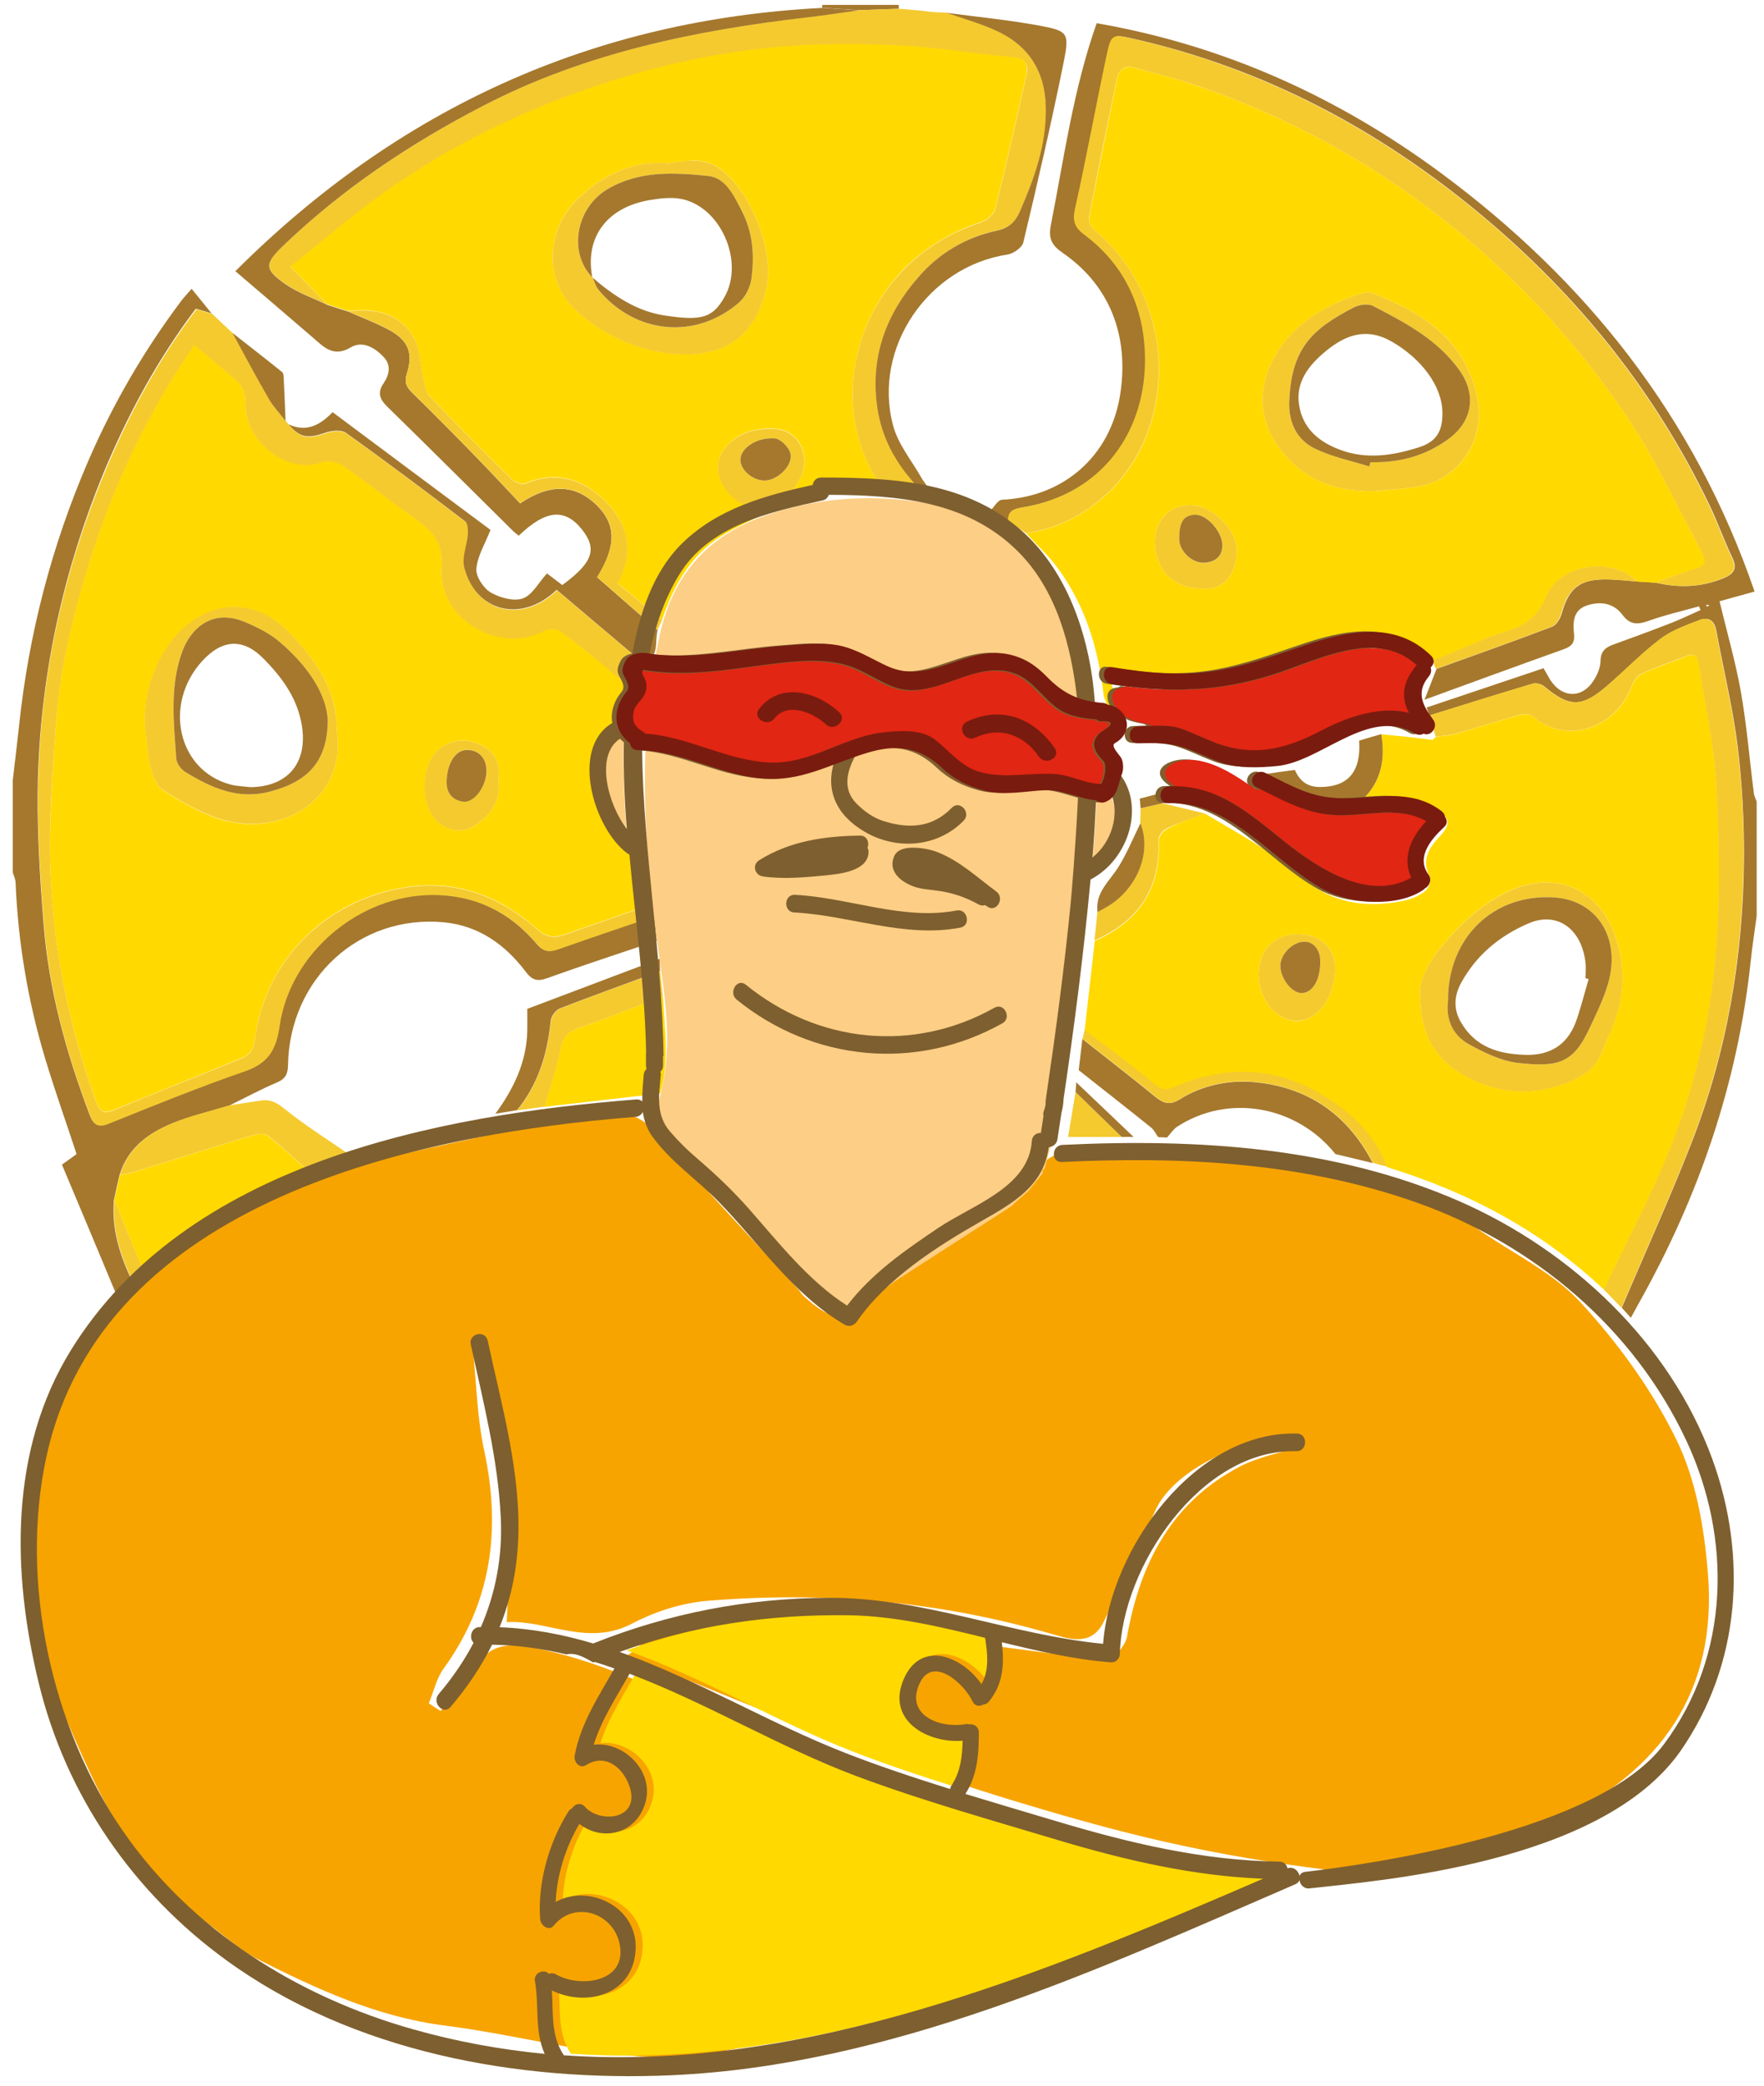 <svg width="126" height="149" viewBox="0 0 126 149" fill="none" xmlns="http://www.w3.org/2000/svg">
<path d="M70.715 36.509C71.001 36.22 71.275 35.704 71.574 35.691C75.993 35.49 79.267 32.57 79.989 28.316C80.649 24.414 79.553 20.6 75.956 18.096C75.171 17.555 74.86 17.101 75.059 16.082C76.006 11.287 76.653 6.416 78.334 1.658C87.409 3.231 95.575 6.919 102.957 12.382C113.302 20.047 121.033 29.751 125.328 42.249C124.357 42.513 123.498 42.752 122.826 42.941C123.336 45.093 123.958 47.22 124.344 49.385C124.768 51.789 124.967 54.243 125.278 56.672C125.303 56.874 125.415 57.063 125.477 57.264C125.477 59.983 125.477 62.701 125.477 65.42C125.328 66.49 125.166 67.559 125.054 68.629C124.133 77.314 121.369 85.382 117.124 92.958C116.912 93.336 116.701 93.726 116.489 94.116C116.277 93.877 116.053 93.638 115.842 93.399C117.497 89.497 119.253 85.633 120.796 81.694C123.361 75.162 124.519 68.327 124.568 61.304C124.581 58.636 124.444 55.955 124.12 53.312C123.772 50.53 123.099 47.787 122.589 45.018C122.465 44.313 122.029 44.048 121.431 44.275C120.46 44.653 119.439 45.005 118.618 45.622C117.261 46.654 116.066 47.9 114.771 49.007C112.979 50.543 112.095 50.518 110.302 49.02C110.103 48.856 109.717 48.756 109.48 48.831C107.016 49.561 104.563 50.342 102.111 51.097C102.036 50.908 101.961 50.719 101.899 50.53C104.688 49.599 107.476 48.655 110.252 47.724C110.501 48.139 110.626 48.403 110.788 48.642C111.634 49.863 113.003 49.876 113.813 48.63C114.086 48.215 114.311 47.698 114.323 47.208C114.335 46.515 114.672 46.238 115.232 46.037C116.626 45.534 118.02 45.018 119.415 44.476C120.112 44.2 120.784 43.872 121.469 43.57C121.431 43.482 121.394 43.394 121.357 43.306C120.149 43.646 118.917 43.923 117.734 44.35C116.95 44.627 116.414 44.627 115.879 43.897C115.232 43.042 114.273 42.928 113.315 43.255C112.356 43.595 112.344 44.464 112.431 45.282C112.493 45.924 112.244 46.175 111.671 46.377C108.36 47.56 105.061 48.768 101.75 49.977C102.036 49.246 102.322 48.517 102.609 47.774C105.36 46.78 108.111 45.81 110.85 44.766C111.161 44.653 111.447 44.187 111.547 43.834C112.057 42.01 112.829 41.368 114.734 41.38C115.481 41.38 116.24 41.481 116.987 41.531C117.423 41.556 117.858 41.582 118.294 41.619C119.925 41.997 121.518 41.947 123.087 41.305C123.809 41.015 124.133 40.638 123.734 39.819C123.149 38.599 122.701 37.315 122.116 36.094C118.219 27.938 112.692 21.091 105.796 15.339C98.488 9.248 90.322 4.905 81.047 2.791C79.466 2.426 79.404 2.413 79.068 3.999C78.296 7.649 77.624 11.312 76.815 14.949C76.628 15.818 76.815 16.258 77.487 16.762C80.338 18.901 81.732 21.897 81.819 25.371C81.956 30.619 78.919 35.314 72.968 36.258C72.346 36.358 72.034 36.56 72.034 37.189C71.574 36.962 71.151 36.736 70.715 36.509ZM121.855 43.243C121.879 43.268 121.904 43.319 121.917 43.319C121.979 43.306 122.029 43.281 122.079 43.255C122.054 43.23 122.029 43.18 122.016 43.193C121.967 43.193 121.917 43.218 121.855 43.243Z" fill="#A5782E"/>
<path d="M8.807 93.65C7.35 90.151 5.894 86.665 4.425 83.178C4.947 82.801 5.221 82.612 5.47 82.423C4.711 80.12 3.914 77.879 3.23 75.614C1.997 71.511 1.288 67.307 1.113 63.028C1.101 62.789 0.989 62.562 0.914 62.323C0.914 60.12 0.914 57.918 0.914 55.703C1.063 54.444 1.213 53.198 1.35 51.939C2.034 45.344 3.678 39.001 6.304 32.922C8.072 28.831 10.288 25.03 12.952 21.481C13.101 21.279 13.276 21.103 13.687 20.625C14.184 21.242 14.658 21.821 15.118 22.387C14.745 22.274 14.384 22.16 13.985 22.047C11.234 25.697 9.105 29.649 7.375 33.828C4.562 40.687 2.968 47.861 2.719 55.287C2.607 58.862 2.831 62.474 3.118 66.049C3.491 70.705 4.723 75.186 6.379 79.553C6.641 80.258 6.914 80.56 7.711 80.246C10.948 78.949 14.172 77.628 17.459 76.495C19.114 75.929 19.699 74.985 19.948 73.26C20.695 68.025 25.662 63.884 30.891 63.896C33.903 63.896 36.381 65.105 38.335 67.408C38.783 67.949 39.207 68.012 39.829 67.785C42.12 66.967 44.423 66.2 46.726 65.419C46.788 66.011 46.85 66.602 46.912 67.194C44.298 68.075 41.671 68.931 39.082 69.862C38.36 70.126 37.987 69.988 37.538 69.384C36.069 67.446 34.177 66.112 31.725 65.872C25.675 65.293 20.67 69.9 20.571 76.092C20.558 76.734 20.372 77.061 19.774 77.313C18.616 77.804 17.508 78.408 16.375 78.962C15.006 79.377 13.587 79.704 12.267 80.246C10.562 80.951 9.105 82.008 8.533 83.946C8.396 84.538 8.259 85.129 8.134 85.721C7.935 88.125 8.782 90.264 9.852 92.329C9.516 92.756 9.168 93.21 8.807 93.65Z" fill="#A5782E"/>
<path d="M58.727 0.551C58.727 0.488 58.727 0.425 58.739 0.35C60.556 0.35 62.374 0.35 64.192 0.35C64.192 0.438 64.192 0.526 64.204 0.627C63.258 0.664 62.299 0.689 61.353 0.727C60.469 0.677 59.598 0.614 58.727 0.551Z" fill="#A5782E"/>
<path d="M45.667 50.002C45.256 51.185 44.584 52.243 44.086 53.35C42.953 55.855 43.8 58.272 45.443 60.285C46.19 61.204 46.613 62.06 46.576 63.218C46.563 63.646 46.663 64.086 46.7 64.527C44.609 65.257 42.517 65.962 40.438 66.704C39.667 66.981 39.081 66.994 38.372 66.365C35.67 63.973 32.583 62.79 28.886 63.382C23.247 64.288 18.914 68.58 18.205 74.243C18.105 74.999 17.806 75.351 17.184 75.603C14.159 76.824 11.134 78.044 8.109 79.278C7.449 79.542 7.113 79.379 6.876 78.724C4.959 73.4 3.802 67.887 3.602 62.249C3.478 58.712 3.764 55.15 4.001 51.614C4.275 47.661 5.221 43.835 6.403 40.059C8.109 34.572 10.549 29.437 13.885 24.604C14.869 25.434 15.79 26.24 16.736 27.008C17.308 27.486 17.545 28.04 17.533 28.82C17.483 31.425 20.483 33.955 23.047 32.973C23.471 32.81 24.18 33.011 24.591 33.301C26.346 34.521 28.015 35.881 29.77 37.102C31.015 37.97 31.65 38.851 31.538 40.588C31.313 44.213 35.733 46.743 38.882 45.018C39.194 44.855 39.803 44.88 40.077 45.081C41.496 46.151 42.878 47.271 44.223 48.429C44.758 48.895 45.181 49.474 45.667 50.002ZM24.106 52.683C24.043 51.991 24.056 51.286 23.919 50.619C23.483 48.454 22.164 46.743 20.72 45.245C18.553 43.005 15.889 42.791 13.574 44.49C11.283 46.164 10.014 49.713 10.437 52.469C10.561 53.262 10.574 54.08 10.773 54.848C10.922 55.414 11.171 56.132 11.607 56.409C12.889 57.214 14.209 58.032 15.64 58.486C20.122 59.883 24.479 57.126 24.106 52.683ZM35.596 55.679C35.745 54.622 35.434 53.74 34.413 53.237C33.405 52.746 32.384 52.746 31.45 53.451C29.994 54.546 29.969 57.718 31.413 58.813C32.222 59.417 33.156 59.48 33.965 58.939C35.048 58.196 35.795 57.176 35.596 55.679Z" fill="#FFD900"/>
<path d="M118.27 41.619C117.834 41.594 117.398 41.569 116.963 41.544C115.108 39.744 111.41 40.235 110.402 42.702C109.805 44.174 108.809 44.715 107.526 45.131C107.116 45.257 106.692 45.395 106.294 45.559C104.962 46.1 103.642 46.666 102.323 47.208C100.045 45.332 97.455 45.32 94.804 46.062C93.061 46.553 91.355 47.182 89.625 47.736C86.538 48.718 83.413 48.668 80.264 48.189C79.927 48.139 79.554 48.34 79.205 48.416C79.317 48.718 79.467 49.02 79.541 49.335C79.641 49.737 79.666 50.153 79.728 50.568C79.566 50.618 79.417 50.656 79.255 50.706C79.106 50.329 78.869 49.964 78.82 49.574C78.446 46.276 77.5 43.193 75.508 40.512C74.861 39.643 74.039 38.901 73.305 38.095C75.483 37.755 77.388 36.811 79.006 35.339C84.272 30.518 84.048 21.343 78.21 16.472C77.973 16.283 77.737 15.855 77.786 15.591C78.421 12.293 79.106 9.009 79.766 5.724C79.927 4.918 80.338 4.616 81.172 4.868C82.38 5.233 83.625 5.497 84.832 5.9C94.032 8.908 102.037 13.955 108.871 20.814C111.498 23.457 113.913 26.39 116.017 29.474C118.083 32.494 119.664 35.867 121.394 39.115C122.042 40.323 121.917 40.411 120.71 40.764C119.876 41.003 119.079 41.33 118.27 41.619ZM98.177 35.075C99.223 34.974 100.269 34.923 101.302 34.747C104.34 34.206 106.17 31.299 105.497 28.291C104.589 24.162 101.526 22.312 98.003 20.928C97.717 20.814 97.281 20.94 96.957 21.053C94.978 21.733 93.173 22.69 91.804 24.364C90.086 26.478 89.513 29.297 91.206 31.752C92.899 34.194 95.289 35.137 98.177 35.075ZM85.766 42.035C87.608 42.198 88.268 40.852 88.33 39.455C88.405 37.806 86.55 36.056 84.957 36.081C83.5 36.107 82.504 37.176 82.504 38.724C82.504 40.675 83.849 42.035 85.766 42.035Z" fill="#FFD900"/>
<path d="M63.084 34.937C60.918 34.61 58.926 35.315 56.909 35.931C56.598 36.019 56.275 36.082 55.963 36.145L55.901 36.07C56.349 35.377 56.885 34.736 57.233 33.993C57.93 32.508 57.009 30.708 55.416 30.62C54.208 30.557 52.963 30.758 52.017 31.727C51.046 32.722 51.071 33.993 51.955 35.075C52.839 36.17 53.971 36.397 55.254 36.284L55.316 36.359C54.034 37.001 52.677 37.555 51.469 38.323C49.291 39.707 48.096 41.872 47.286 44.276C46.241 43.407 45.183 42.539 44.1 41.645C45.282 39.481 44.896 37.505 43.353 35.906C41.772 34.27 39.817 33.553 37.514 34.522C37.265 34.622 36.755 34.434 36.531 34.207C34.551 32.256 32.584 30.293 30.68 28.279C30.356 27.939 30.319 27.322 30.194 26.819C29.983 25.925 29.995 24.918 29.572 24.151C28.551 22.313 26.771 21.998 24.854 22.212C24.368 22.061 23.883 21.898 23.397 21.747C22.563 20.903 21.729 20.048 20.721 19.028C22.737 17.404 24.692 15.73 26.758 14.208C31.178 10.948 36.02 8.468 41.149 6.606C46.129 4.793 51.27 3.61 56.548 3.245C59.237 3.056 61.964 3.094 64.665 3.245C67.254 3.383 69.819 3.837 72.396 4.063C73.379 4.151 73.441 4.705 73.292 5.41C72.582 8.582 71.873 11.741 71.089 14.887C70.989 15.265 70.528 15.705 70.13 15.831C67.927 16.574 65.984 17.706 64.366 19.418C60.594 23.471 59.511 29.991 63.084 34.937ZM47.747 11.665C45.133 11.413 42.967 12.622 41.348 14.12C38.971 16.309 38.821 20.035 41.112 22.124C43.079 23.924 45.419 24.994 48.021 25.246C51.781 25.611 53.984 23.962 54.743 20.526C55.328 17.832 53.536 13.377 51.208 11.904C50.772 11.627 50.2 11.489 49.677 11.464C49.042 11.451 48.394 11.602 47.747 11.665Z" fill="#FFD900"/>
<path d="M86.052 58.095C87.471 58.951 88.927 59.744 90.297 60.663C91.567 61.506 92.687 62.576 93.969 63.394C95.936 64.665 98.127 64.791 100.356 64.312C100.866 64.199 101.401 63.96 101.812 63.633C102.049 63.444 102.248 62.878 102.136 62.651C101.501 61.418 102.061 60.562 102.858 59.719C103.63 58.901 103.605 58.322 102.584 57.881C101.638 57.466 100.604 57.264 99.584 57.088C98.874 56.962 98.14 57.038 97.418 57.025C98.687 55.729 98.949 54.168 98.662 52.444C99.185 52.494 99.721 52.544 100.243 52.595C100.941 52.67 101.625 52.758 102.322 52.846C102.41 52.771 102.484 52.696 102.571 52.62H102.559C103.02 52.557 103.493 52.544 103.941 52.419C105.472 51.978 106.991 51.487 108.522 51.072C108.821 50.984 109.281 50.996 109.493 51.173C112.082 53.337 115.543 51.815 116.564 48.995C116.688 48.655 116.975 48.265 117.286 48.114C118.307 47.648 119.377 47.309 120.423 46.881C121.008 46.642 121.269 46.78 121.357 47.447C121.767 50.291 122.452 53.111 122.602 55.968C122.813 60.008 122.9 64.099 122.564 68.126C122.153 73.035 121.021 77.868 119.141 82.437C117.784 85.734 116.103 88.893 114.572 92.115C110.115 87.899 104.862 85.13 99.061 83.355C98.115 80.939 96.297 79.29 94.156 78.069C90.82 76.169 87.334 76.169 83.848 77.692C83.313 77.931 83.002 77.906 82.529 77.515C80.886 76.169 79.168 74.897 77.475 73.601C77.711 71.474 77.96 69.334 78.197 67.207C81.284 65.835 82.927 63.532 82.765 60.033C82.753 59.756 83.089 59.341 83.363 59.203C84.222 58.749 85.143 58.435 86.052 58.095ZM101.439 71.059C101.463 73.966 102.584 75.665 104.613 76.811C106.704 77.981 108.92 78.245 111.198 77.566C112.095 77.302 113.041 76.899 113.701 76.269C114.298 75.703 114.547 74.759 114.908 73.966C115.941 71.726 116.215 69.435 115.443 67.044C114.286 63.469 111.049 62.072 107.675 63.696C105.771 64.615 104.24 66.037 102.932 67.648C102.036 68.755 101.339 70.052 101.439 71.059ZM92.749 66.729C91.007 66.729 89.911 67.837 89.911 69.599C89.911 71.361 91.131 72.859 92.588 72.909C94.081 72.947 95.351 71.222 95.364 69.171C95.376 67.711 94.318 66.729 92.749 66.729Z" fill="#FFD900"/>
<path d="M45.668 50.002C45.195 49.486 44.76 48.907 44.224 48.454C42.867 47.296 41.498 46.176 40.079 45.106C39.805 44.905 39.195 44.867 38.884 45.043C35.734 46.78 31.315 44.238 31.539 40.613C31.651 38.876 31.004 37.995 29.771 37.126C28.016 35.906 26.348 34.546 24.593 33.325C24.182 33.036 23.472 32.847 23.049 32.998C20.485 33.98 17.484 31.45 17.534 28.845C17.547 28.064 17.31 27.511 16.737 27.032C15.791 26.252 14.87 25.459 13.887 24.628C10.55 29.474 8.123 34.597 6.405 40.084C5.235 43.86 4.276 47.686 4.002 51.638C3.753 55.175 3.467 58.737 3.604 62.274C3.816 67.925 4.961 73.425 6.878 78.749C7.114 79.403 7.463 79.567 8.11 79.303C11.123 78.057 14.161 76.848 17.186 75.627C17.796 75.376 18.107 75.036 18.206 74.268C18.916 68.605 23.248 64.325 28.887 63.406C32.585 62.815 35.66 63.998 38.373 66.389C39.083 67.019 39.668 67.006 40.44 66.729C42.519 65.987 44.623 65.269 46.702 64.552C46.714 64.854 46.727 65.143 46.751 65.445C44.448 66.226 42.145 67.006 39.855 67.811C39.232 68.038 38.809 67.963 38.361 67.434C36.419 65.131 33.929 63.922 30.917 63.922C25.688 63.91 20.721 68.051 19.974 73.287C19.725 75.011 19.152 75.942 17.484 76.521C14.198 77.654 10.961 78.975 7.737 80.272C6.94 80.587 6.666 80.284 6.405 79.58C4.749 75.212 3.517 70.731 3.143 66.075C2.857 62.5 2.62 58.901 2.745 55.313C2.981 47.888 4.587 40.726 7.426 33.867C9.156 29.688 11.272 25.736 14.036 22.086C14.422 22.199 14.795 22.312 15.169 22.426C15.654 22.892 16.152 23.357 16.638 23.81C17.509 25.409 18.368 27.02 19.277 28.593C19.588 29.134 20.036 29.6 20.435 30.103C20.509 30.179 20.572 30.254 20.646 30.343C21.431 31.299 22.003 31.387 23.298 30.934C23.734 30.783 24.418 30.72 24.754 30.959C27.618 33.011 30.444 35.125 33.245 37.265C33.444 37.416 33.469 37.907 33.444 38.221C33.381 39.002 33.008 39.832 33.182 40.537C33.967 43.722 37.266 44.59 39.793 42.161C41.847 43.898 43.913 45.647 45.98 47.397C45.917 47.95 45.855 48.492 45.793 49.045C45.743 49.335 45.706 49.662 45.668 50.002Z" fill="#F5CA2E"/>
<path d="M118.268 41.62C119.077 41.33 119.874 41.003 120.696 40.751C121.903 40.386 122.015 40.311 121.38 39.102C119.65 35.855 118.069 32.482 116.003 29.461C113.899 26.378 111.484 23.445 108.857 20.802C102.023 13.943 94.018 8.908 84.818 5.887C83.611 5.497 82.378 5.233 81.158 4.855C80.337 4.604 79.926 4.906 79.752 5.711C79.079 8.996 78.395 12.281 77.772 15.579C77.722 15.843 77.959 16.271 78.196 16.46C84.034 21.318 84.258 30.494 78.992 35.327C77.374 36.812 75.469 37.743 73.291 38.083C72.855 37.781 72.432 37.491 71.996 37.189C71.996 36.56 72.307 36.359 72.93 36.258C78.88 35.314 81.918 30.619 81.781 25.371C81.694 21.897 80.299 18.889 77.449 16.762C76.776 16.259 76.59 15.818 76.776 14.95C77.586 11.312 78.258 7.65 79.03 4C79.366 2.414 79.428 2.426 81.009 2.791C90.283 4.918 98.45 9.261 105.757 15.34C112.654 21.092 118.181 27.939 122.078 36.094C122.663 37.315 123.111 38.599 123.696 39.82C124.094 40.651 123.771 41.016 123.049 41.305C121.493 41.947 119.899 41.985 118.268 41.62Z" fill="#F5CA2E"/>
<path d="M63.083 34.937C59.51 29.991 60.593 23.471 64.377 19.443C65.996 17.719 67.925 16.599 70.141 15.856C70.527 15.73 71 15.29 71.1 14.912C71.884 11.766 72.593 8.594 73.303 5.435C73.465 4.73 73.403 4.176 72.407 4.088C69.83 3.862 67.253 3.409 64.676 3.27C61.975 3.119 59.261 3.081 56.559 3.27C51.281 3.635 46.14 4.818 41.16 6.631C36.019 8.493 31.176 10.973 26.769 14.233C24.703 15.755 22.748 17.43 20.732 19.053C21.74 20.073 22.574 20.928 23.408 21.772C22.4 21.281 21.317 20.916 20.408 20.287C18.864 19.229 18.902 18.827 20.221 17.555C24.466 13.477 29.297 10.268 34.488 7.562C41.795 3.761 49.688 2.15 57.754 1.218C58.95 1.08 60.145 0.891 61.352 0.728C62.298 0.69 63.257 0.665 64.203 0.627C64.614 0.665 65.025 0.69 65.435 0.728C65.846 0.778 66.257 0.816 66.668 0.866C66.992 0.879 67.303 0.891 67.626 0.904C68.772 1.307 69.942 1.634 71.05 2.125C73.427 3.182 74.66 5.02 74.71 7.713C74.747 10.356 73.888 12.735 72.855 15.101C72.519 15.881 72.046 16.284 71.212 16.46C68.983 16.939 67.091 18.071 65.585 19.808C63.344 22.401 62.199 25.384 62.647 28.895C62.971 31.425 64.191 33.426 65.958 35.163C64.987 35.1 64.041 35.012 63.083 34.937Z" fill="#F5CA2E"/>
<path d="M61.34 0.741C60.145 0.904 58.95 1.093 57.742 1.232C49.675 2.163 41.783 3.774 34.475 7.575C29.284 10.268 24.454 13.491 20.209 17.568C18.89 18.84 18.865 19.242 20.396 20.3C21.305 20.929 22.388 21.294 23.396 21.785C23.881 21.936 24.367 22.099 24.865 22.25C25.861 22.691 26.882 23.069 27.828 23.585C29.172 24.327 29.521 25.221 29.06 26.693C28.873 27.285 29.01 27.625 29.421 28.027C30.903 29.475 32.371 30.96 33.816 32.445C34.961 33.616 36.069 34.811 37.152 35.957C39.256 34.522 41.061 34.597 42.555 36.02C44.011 37.404 44.061 38.952 42.654 41.23C44.086 42.476 45.53 43.748 46.974 45.006C46.75 45.849 47.136 46.957 45.953 47.36C43.887 45.61 41.808 43.861 39.766 42.124C37.239 44.553 33.94 43.685 33.156 40.5C32.981 39.796 33.355 38.965 33.417 38.184C33.442 37.857 33.417 37.379 33.218 37.228C30.417 35.088 27.591 32.974 24.728 30.922C24.392 30.683 23.72 30.746 23.271 30.897C21.977 31.35 21.404 31.262 20.62 30.306C21.877 30.897 22.861 30.369 23.757 29.437C27.604 32.307 31.376 35.126 35.036 37.845C34.65 38.839 34.102 39.708 34.027 40.626C33.977 41.18 34.538 42.011 35.048 42.313C35.695 42.69 36.691 42.967 37.339 42.741C38.023 42.502 38.471 41.608 39.069 40.953C39.43 41.23 39.803 41.507 40.164 41.784C42.343 40.186 42.679 39.217 41.571 37.819C40.351 36.284 38.994 36.397 37.052 38.26C36.891 38.134 36.729 38.008 36.579 37.857C33.616 34.925 30.678 31.992 27.703 29.085C27.143 28.544 26.919 28.078 27.392 27.386C27.815 26.756 27.965 26.064 27.38 25.473C26.745 24.805 25.873 24.315 25.039 24.818C23.857 25.51 23.197 24.856 22.425 24.176C20.607 22.603 18.777 21.055 16.811 19.368C28.475 7.726 42.38 1.395 58.738 0.564C59.597 0.615 60.468 0.678 61.34 0.741Z" fill="#A5782E"/>
<path d="M114.56 92.104C116.091 88.882 117.771 85.723 119.128 82.425C121.008 77.856 122.141 73.023 122.552 68.115C122.888 64.087 122.801 60.009 122.589 55.956C122.44 53.099 121.755 50.28 121.344 47.435C121.245 46.768 120.996 46.63 120.411 46.869C119.365 47.284 118.294 47.637 117.273 48.102C116.962 48.241 116.676 48.631 116.551 48.983C115.531 51.803 112.07 53.338 109.481 51.161C109.269 50.985 108.808 50.972 108.51 51.06C106.978 51.488 105.46 51.979 103.928 52.407C103.48 52.533 103.007 52.545 102.547 52.608C102.397 52.105 102.235 51.602 102.086 51.098C104.538 50.33 106.991 49.562 109.456 48.833C109.692 48.757 110.078 48.858 110.277 49.021C112.07 50.519 112.954 50.544 114.746 49.009C116.041 47.901 117.236 46.642 118.593 45.623C119.415 45.006 120.435 44.641 121.406 44.276C121.992 44.05 122.427 44.314 122.564 45.019C123.075 47.788 123.747 50.532 124.095 53.313C124.432 55.956 124.568 58.65 124.544 61.305C124.494 68.316 123.336 75.15 120.772 81.695C119.228 85.635 117.473 89.499 115.817 93.4C115.406 92.96 114.983 92.532 114.56 92.104Z" fill="#F5CA2E"/>
<path d="M8.16 85.71C8.297 85.118 8.434 84.526 8.559 83.935C8.907 83.859 9.268 83.796 9.604 83.696C12.368 82.84 15.119 81.959 17.895 81.128C18.281 81.015 18.841 80.902 19.103 81.103C20.074 81.846 20.97 82.701 21.879 83.519C21.007 84.01 20.136 84.526 19.252 84.992C16.015 86.716 13.127 88.906 10.55 91.537C9.754 89.586 8.957 87.648 8.16 85.71Z" fill="#FFD900"/>
<path d="M65.947 35.176C64.179 33.451 62.959 31.438 62.636 28.908C62.188 25.396 63.32 22.413 65.574 19.82C67.067 18.084 68.972 16.951 71.201 16.473C72.034 16.296 72.508 15.881 72.844 15.113C73.877 12.747 74.736 10.368 74.699 7.725C74.661 5.032 73.429 3.194 71.039 2.137C69.931 1.646 68.76 1.319 67.615 0.916C69.794 1.206 71.985 1.419 74.138 1.81C76.305 2.212 76.404 2.313 75.968 4.49C75.097 8.782 74.114 13.049 73.093 17.316C73.005 17.681 72.383 18.121 71.947 18.184C66.296 19.04 62.312 24.855 63.793 30.393C64.142 31.714 65.101 32.872 65.798 34.093C66.022 34.496 66.345 34.836 66.619 35.213C66.395 35.201 66.171 35.188 65.947 35.176Z" fill="#A5782E"/>
<path d="M47.348 71.16C47.472 73.476 47.834 75.805 47.161 78.095C44.385 78.41 41.634 78.737 38.883 79.052C39.269 77.692 39.754 76.358 40.016 74.974C40.19 74.042 40.626 73.652 41.46 73.375C43.452 72.683 45.394 71.903 47.348 71.16Z" fill="#FFD900"/>
<path d="M77.051 76.433C77.138 75.69 77.225 74.948 77.312 74.205C79.043 75.577 80.798 76.924 82.503 78.321C83.076 78.786 83.537 78.963 84.234 78.535C85.989 77.44 87.956 77.075 89.973 77.326C93.645 77.78 96.334 79.743 98.052 83.066C97.168 82.852 96.272 82.638 95.388 82.424C92.599 78.938 87.695 78.094 84.059 80.486C83.786 80.674 83.586 80.989 83.362 81.241C83.151 81.228 82.939 81.228 82.727 81.216C82.566 80.989 82.441 80.712 82.23 80.536C80.512 79.151 78.781 77.805 77.051 76.433Z" fill="#A5782E"/>
<path d="M21.89 83.507C20.969 82.689 20.085 81.833 19.114 81.091C18.853 80.902 18.293 81.002 17.907 81.116C15.143 81.946 12.38 82.827 9.616 83.683C9.267 83.784 8.919 83.847 8.57 83.922C9.131 81.997 10.6 80.927 12.305 80.222C13.624 79.681 15.044 79.354 16.413 78.938C17.16 78.825 17.907 78.712 18.654 78.598C19.276 78.51 19.724 78.712 20.272 79.152C21.716 80.323 23.297 81.317 24.828 82.374C23.832 82.764 22.861 83.142 21.89 83.507Z" fill="#F5CA2F"/>
<path d="M46.974 44.993C45.53 43.734 44.086 42.463 42.655 41.217C44.061 38.939 44.024 37.391 42.555 36.006C41.049 34.584 39.256 34.509 37.152 35.944C36.069 34.798 34.949 33.59 33.816 32.432C32.359 30.947 30.903 29.462 29.422 28.014C29.011 27.611 28.874 27.272 29.061 26.68C29.521 25.207 29.172 24.314 27.828 23.571C26.882 23.055 25.861 22.678 24.865 22.237C26.782 22.023 28.562 22.325 29.583 24.175C30.007 24.943 29.994 25.95 30.206 26.844C30.33 27.347 30.368 27.964 30.691 28.304C32.596 30.317 34.563 32.281 36.542 34.232C36.766 34.458 37.277 34.647 37.526 34.546C39.816 33.577 41.783 34.295 43.364 35.931C44.908 37.529 45.294 39.505 44.111 41.67C45.194 42.564 46.24 43.432 47.298 44.301C47.173 44.527 47.074 44.766 46.974 44.993Z" fill="#F5CA2F"/>
<path d="M47.349 71.16C45.394 71.903 43.452 72.696 41.473 73.363C40.639 73.652 40.203 74.03 40.029 74.961C39.767 76.346 39.282 77.68 38.896 79.039C38.248 79.127 37.589 79.215 36.941 79.303C38.46 77.453 39.108 75.288 39.344 72.935C39.381 72.608 39.718 72.142 40.016 72.029C42.382 71.097 44.772 70.242 47.162 69.373C47.212 69.965 47.286 70.556 47.349 71.16Z" fill="#F5CA2E"/>
<path d="M47.149 69.359C44.759 70.241 42.368 71.096 40.003 72.015C39.692 72.129 39.356 72.594 39.331 72.921C39.094 75.275 38.447 77.44 36.928 79.29C36.418 79.378 35.895 79.454 35.385 79.542C36.679 77.78 37.613 75.867 37.663 73.614C37.675 73.148 37.663 72.682 37.663 72.053C40.763 70.882 43.95 69.674 47.124 68.478C47.136 68.781 47.136 69.07 47.149 69.359Z" fill="#A5782E"/>
<path d="M98.064 83.053C96.346 79.731 93.669 77.78 89.985 77.314C87.968 77.062 86.001 77.415 84.246 78.522C83.549 78.963 83.088 78.774 82.515 78.308C80.81 76.911 79.055 75.565 77.324 74.193C77.374 73.979 77.424 73.765 77.474 73.551C79.167 74.847 80.885 76.106 82.528 77.465C83.001 77.855 83.312 77.88 83.847 77.641C87.333 76.131 90.819 76.118 94.155 78.019C96.309 79.252 98.126 80.888 99.06 83.305C98.724 83.242 98.388 83.154 98.064 83.053Z" fill="#F5CA2F"/>
<path d="M86.052 58.095C85.143 58.448 84.222 58.75 83.338 59.165C83.064 59.291 82.728 59.719 82.741 59.996C82.902 63.507 81.272 65.798 78.172 67.17C78.247 66.49 78.321 65.823 78.383 65.144C78.757 64.917 79.155 64.728 79.504 64.476C81.384 63.105 82.193 60.701 81.446 58.8C81.458 58.448 81.458 58.095 81.471 57.743C81.994 57.617 82.504 57.491 83.027 57.365C84.035 57.604 85.044 57.856 86.052 58.095Z" fill="#F5CA2E"/>
<path d="M102.309 47.196C103.628 46.642 104.96 46.088 106.28 45.547C106.678 45.383 107.101 45.257 107.512 45.119C108.807 44.704 109.79 44.162 110.388 42.69C111.396 40.236 115.094 39.732 116.948 41.532C116.201 41.482 115.442 41.394 114.695 41.381C112.803 41.368 112.019 42.01 111.508 43.835C111.409 44.188 111.122 44.653 110.811 44.767C108.085 45.811 105.321 46.78 102.57 47.775C102.483 47.586 102.396 47.397 102.309 47.196Z" fill="#F5CA2F"/>
<path d="M98.663 52.432C98.949 54.156 98.688 55.729 97.418 57.013C95.762 57.466 94.206 57.089 92.7 56.384C91.953 56.031 91.219 55.666 90.422 55.276C91.119 55.175 91.804 55.075 92.488 54.987C92.825 55.754 93.347 56.195 94.244 56.208C96.273 56.22 97.231 55.138 97.082 52.897C97.605 52.734 98.128 52.583 98.663 52.432Z" fill="#A5782E"/>
<path d="M81.458 58.801C82.217 60.701 81.395 63.105 79.516 64.477C79.167 64.729 78.769 64.93 78.395 65.144C78.209 63.747 79.242 62.954 79.877 61.935C80.499 60.953 80.935 59.858 81.458 58.801Z" fill="#A5782E"/>
<path d="M80.125 81.204C78.918 81.204 77.71 81.204 76.291 81.204C76.465 80.146 76.652 79.064 76.826 77.994C77.934 79.064 79.03 80.134 80.125 81.204Z" fill="#F5CA2E"/>
<path d="M8.16 85.709C8.957 87.647 9.754 89.598 10.563 91.536C10.339 91.801 10.114 92.052 9.878 92.317C8.807 90.24 7.961 88.113 8.16 85.709Z" fill="#F5CA2F"/>
<path d="M80.125 81.203C79.03 80.133 77.922 79.063 76.826 77.993C76.839 77.766 76.864 77.527 76.876 77.301C78.245 78.597 79.602 79.894 80.972 81.203C80.698 81.19 80.411 81.203 80.125 81.203Z" fill="#A5782E"/>
<path d="M81.408 57.038C81.993 56.887 82.578 56.736 83.151 56.572C83.114 56.837 83.064 57.101 83.026 57.365C82.504 57.491 81.993 57.617 81.471 57.73C81.458 57.504 81.433 57.277 81.408 57.038Z" fill="#A5782E"/>
<path d="M55.95 36.157C55.727 36.233 55.515 36.309 55.291 36.384L55.228 36.309C55.44 36.233 55.664 36.157 55.876 36.082L55.95 36.157Z" fill="#FFD900"/>
<path d="M102.558 52.607C102.47 52.683 102.396 52.758 102.309 52.834C102.396 52.758 102.483 52.683 102.558 52.607Z" fill="#F5CA2E"/>
<path d="M66.644 0.879C66.234 0.828 65.823 0.791 65.412 0.74C65.823 0.778 66.234 0.828 66.644 0.879Z" fill="#A5782E"/>
<path d="M20.396 30.067C20.011 29.563 19.562 29.097 19.239 28.556C18.33 26.983 17.471 25.372 16.6 23.773C17.782 24.705 18.977 25.624 20.148 26.568C20.272 26.668 20.26 26.958 20.272 27.159C20.322 28.141 20.359 29.097 20.396 30.067Z" fill="#A5782E"/>
<path d="M24.106 52.683C24.479 57.126 20.11 59.883 15.628 58.46C14.209 58.007 12.877 57.189 11.595 56.384C11.159 56.107 10.91 55.389 10.761 54.823C10.561 54.055 10.549 53.237 10.425 52.444C10.001 49.7 11.271 46.139 13.562 44.465C15.877 42.778 18.541 42.979 20.707 45.22C22.151 46.73 23.471 48.429 23.907 50.594C24.056 51.286 24.044 51.991 24.106 52.683ZM23.409 51.412C23.297 49.499 21.927 47.523 20.023 45.887C19.288 45.258 18.379 44.804 17.495 44.427C15.105 43.42 13.599 44.943 13.001 46.579C12.105 49.059 12.416 51.639 12.591 54.181C12.616 54.521 12.939 54.961 13.238 55.138C15.093 56.27 17.01 57.126 19.288 56.535C21.989 55.83 23.409 54.37 23.409 51.412Z" fill="#F5CA2E"/>
<path d="M35.596 55.679C35.796 57.177 35.049 58.209 33.953 58.939C33.144 59.48 32.21 59.43 31.401 58.813C29.957 57.718 29.982 54.534 31.439 53.451C32.372 52.759 33.393 52.746 34.401 53.237C35.435 53.741 35.746 54.622 35.596 55.679ZM31.924 55.654C31.837 56.51 32.185 57.101 33.032 57.24C33.804 57.378 34.663 56.296 34.737 55.188C34.8 54.232 34.277 53.59 33.393 53.552C32.596 53.539 31.986 54.395 31.924 55.654Z" fill="#F5CA2E"/>
<path d="M98.176 35.074C95.288 35.137 92.898 34.206 91.205 31.751C89.512 29.297 90.084 26.478 91.802 24.363C93.159 22.689 94.977 21.733 96.956 21.053C97.292 20.94 97.716 20.814 98.002 20.927C101.512 22.312 104.575 24.162 105.496 28.29C106.156 31.298 104.326 34.206 101.301 34.747C100.268 34.923 99.209 34.961 98.176 35.074ZM97.803 33.312C97.828 33.211 97.865 33.111 97.89 33.01C99.906 33.06 101.761 32.582 103.417 31.386C105.172 30.115 105.496 28.177 104.226 26.415C102.645 24.237 100.355 23.029 98.064 21.846C97.716 21.67 97.093 21.745 96.72 21.947C93.707 23.495 92.226 24.879 92.089 28.706C92.039 30.178 92.636 31.437 93.956 32.053C95.163 32.632 96.52 32.909 97.803 33.312Z" fill="#F5CA2E"/>
<path d="M85.766 42.036C83.848 42.036 82.504 40.676 82.504 38.725C82.504 37.177 83.512 36.108 84.956 36.082C86.55 36.057 88.405 37.807 88.33 39.455C88.268 40.852 87.595 42.199 85.766 42.036ZM84.234 38.537C84.234 39.317 85.143 40.299 86.126 40.198C86.836 40.123 87.334 39.732 87.309 38.902C87.284 37.945 86.189 36.712 85.317 36.775C84.421 36.825 84.222 37.467 84.234 38.537Z" fill="#F5CA2E"/>
<path d="M47.747 11.665C48.394 11.59 49.042 11.439 49.677 11.477C50.2 11.502 50.772 11.64 51.208 11.917C53.536 13.377 55.328 17.845 54.743 20.539C53.996 23.975 51.793 25.611 48.021 25.259C45.419 25.007 43.079 23.937 41.112 22.137C38.821 20.048 38.971 16.335 41.348 14.132C42.967 12.622 45.133 11.414 47.747 11.665ZM42.307 19.809L42.332 19.834C42.469 20.123 42.544 20.463 42.743 20.69C45.369 23.874 49.689 24.289 52.789 21.608C53.237 21.218 53.586 20.514 53.673 19.922C53.897 18.273 53.785 16.612 53.001 15.101C52.44 14.032 51.868 12.71 50.598 12.572C48.158 12.32 45.668 12.169 43.39 13.516C41.137 14.837 40.577 18.021 42.307 19.809Z" fill="#F5CA2F"/>
<path d="M55.887 36.083C55.676 36.158 55.452 36.233 55.24 36.309C53.958 36.422 52.825 36.196 51.941 35.101C51.07 34.018 51.032 32.76 52.003 31.753C52.949 30.784 54.194 30.582 55.402 30.645C56.995 30.733 57.916 32.521 57.219 34.018C56.883 34.748 56.336 35.39 55.887 36.083ZM54.63 34.32C55.551 34.308 56.672 33.213 56.46 32.382C56.348 31.942 55.763 31.35 55.352 31.312C54.045 31.212 52.9 32.017 52.887 32.823C52.875 33.565 53.783 34.333 54.63 34.32Z" fill="#F5CA2E"/>
<path d="M101.437 71.059C101.338 70.04 102.035 68.756 102.931 67.661C104.238 66.05 105.769 64.628 107.674 63.709C111.048 62.073 114.284 63.47 115.442 67.057C116.214 69.448 115.953 71.739 114.907 73.979C114.533 74.772 114.297 75.716 113.699 76.282C113.04 76.912 112.093 77.314 111.197 77.579C108.919 78.258 106.703 77.994 104.612 76.824C102.583 75.678 101.462 73.979 101.437 71.059ZM103.429 71.475C103.267 72.695 103.703 73.904 104.923 74.583C106.018 75.187 107.226 75.791 108.433 75.917C111.284 76.232 112.367 75.943 113.513 73.488C114.011 72.431 114.533 71.374 114.857 70.266C115.803 67.031 114.098 64.326 111.073 64.099C106.74 63.784 103.404 66.918 103.429 71.475Z" fill="#F5CA2E"/>
<path d="M92.749 66.728C94.305 66.728 95.363 67.71 95.363 69.158C95.363 71.209 94.081 72.946 92.587 72.896C91.118 72.858 89.91 71.348 89.91 69.586C89.923 67.836 91.006 66.728 92.749 66.728ZM94.305 68.642C94.292 67.798 93.794 67.232 93.109 67.257C92.288 67.295 91.441 68.189 91.454 68.994C91.466 69.862 92.263 70.882 92.935 70.92C93.744 70.945 94.317 69.988 94.305 68.642Z" fill="#F5CA2E"/>
<path d="M23.41 51.412C23.41 54.37 21.99 55.83 19.289 56.534C17.011 57.139 15.094 56.27 13.239 55.137C12.928 54.949 12.616 54.521 12.591 54.181C12.417 51.638 12.106 49.058 13.002 46.579C13.587 44.943 15.106 43.42 17.496 44.426C18.393 44.804 19.301 45.257 20.023 45.886C21.928 47.523 23.31 49.511 23.41 51.412ZM17.895 56.22C20.696 56.182 22.09 54.319 21.505 51.513C21.119 49.688 20.073 48.316 18.853 47.07C17.372 45.547 15.878 45.647 14.446 47.208C11.645 50.279 12.691 54.986 16.413 56.018C16.886 56.157 17.397 56.157 17.895 56.22Z" fill="#A5782E"/>
<path d="M31.912 55.652C31.987 54.394 32.597 53.538 33.394 53.563C34.277 53.588 34.8 54.23 34.738 55.199C34.663 56.307 33.804 57.389 33.033 57.251C32.186 57.1 31.837 56.508 31.912 55.652Z" fill="#A5782E"/>
<path d="M97.803 33.313C96.508 32.911 95.164 32.634 93.956 32.055C92.637 31.438 92.039 30.179 92.089 28.707C92.226 24.893 93.707 23.496 96.72 21.948C97.093 21.759 97.716 21.671 98.064 21.847C100.355 23.03 102.658 24.239 104.226 26.416C105.496 28.178 105.185 30.116 103.417 31.388C101.762 32.583 99.907 33.062 97.89 33.011C97.865 33.112 97.84 33.213 97.803 33.313ZM103.031 29.512C103.031 27.574 101.513 25.611 99.421 24.402C97.579 23.345 96.072 23.937 94.666 25.107C93.496 26.076 92.512 27.297 92.798 28.959C93.072 30.633 94.242 31.589 95.774 32.143C97.641 32.822 99.483 32.533 101.288 31.967C102.608 31.564 103.031 30.809 103.031 29.512Z" fill="#A5782E"/>
<path d="M84.233 38.536C84.221 37.466 84.42 36.824 85.316 36.761C86.175 36.711 87.27 37.932 87.308 38.888C87.333 39.719 86.835 40.109 86.125 40.185C85.142 40.298 84.233 39.316 84.233 38.536Z" fill="#A5782E"/>
<path d="M42.306 19.807C40.576 18.032 41.136 14.848 43.389 13.514C45.667 12.167 48.157 12.318 50.597 12.57C51.867 12.708 52.44 14.017 53 15.1C53.784 16.61 53.896 18.271 53.672 19.92C53.585 20.524 53.236 21.217 52.788 21.607C49.688 24.288 45.369 23.872 42.742 20.688C42.543 20.449 42.468 20.122 42.331 19.832C43.837 21.128 45.481 22.224 47.435 22.526C50.124 22.941 50.896 22.702 51.742 21.229C53.211 18.662 51.444 14.684 48.581 14.194C47.896 14.08 47.149 14.168 46.452 14.282C43.364 14.785 41.758 16.937 42.306 19.807Z" fill="#A5782E"/>
<path d="M54.63 34.319C53.771 34.332 52.874 33.564 52.887 32.822C52.899 32.016 54.045 31.211 55.352 31.311C55.763 31.349 56.348 31.941 56.46 32.381C56.671 33.212 55.551 34.307 54.63 34.319Z" fill="#A5782E"/>
<path d="M103.429 71.473C103.405 66.917 106.741 63.783 111.073 64.098C114.098 64.325 115.804 67.031 114.857 70.265C114.534 71.373 114.011 72.43 113.513 73.487C112.368 75.942 111.285 76.231 108.434 75.916C107.226 75.778 106.019 75.186 104.923 74.582C103.691 73.903 103.268 72.694 103.429 71.473ZM113.476 69.925C113.401 69.9 113.326 69.888 113.252 69.862C113.252 69.497 113.289 69.12 113.252 68.767C112.978 66.326 111.222 65.067 109.181 65.948C107.127 66.829 105.459 68.201 104.363 70.202C103.865 71.121 103.803 72.065 104.351 73.009C105.396 74.809 107.077 75.287 108.969 75.337C110.687 75.388 111.92 74.645 112.542 73.034C112.915 72.015 113.164 70.957 113.476 69.925Z" fill="#A5782E"/>
<path d="M94.304 68.642C94.317 70.001 93.744 70.945 92.935 70.92C92.25 70.895 91.466 69.863 91.453 68.995C91.441 68.189 92.287 67.295 93.109 67.258C93.794 67.22 94.292 67.799 94.304 68.642Z" fill="#A5782E"/>
<path fill-rule="evenodd" clip-rule="evenodd" d="M2.544 117.603C2.345 116.155 2.009 114.708 1.996 113.26C1.984 111.675 2.457 110.076 2.432 108.49C2.283 101.09 5.968 95.476 10.984 90.794C15.366 86.691 20.794 84.224 26.657 82.89C31.786 81.719 36.94 80.624 42.094 79.555C44.111 79.127 45.766 79.479 47.273 81.291C50.36 85.004 53.734 88.478 56.983 92.04C57.132 92.204 57.232 92.405 57.394 92.556C59.56 94.507 60.232 94.381 62.622 92.481C65.311 90.354 68.187 88.478 70.938 86.465C71.61 85.974 72.17 85.332 72.78 84.765L72.867 84.677C73.129 84.413 73.39 84.149 73.652 83.884L73.751 83.809C75.37 81.782 77.585 81.82 79.839 81.984C84.482 82.311 89.188 82.311 93.756 83.091C97.902 83.796 101.948 85.218 105.496 87.736C107.973 89.485 110.861 90.819 112.878 92.997C115.567 95.917 118.007 99.265 119.75 102.839C121.144 105.684 121.729 109.107 121.99 112.316C122.7 120.787 118.604 126.501 111.185 130.025C107.4 131.825 103.392 132.643 99.234 132.907C97.802 132.996 96.346 133.738 94.976 133.562C91.055 133.084 87.146 132.429 83.287 131.561C79.278 130.655 75.32 129.509 71.398 128.301C67.689 127.156 64.016 125.872 60.394 124.487C55.302 122.536 50.26 120.447 44.808 118.245C45.517 117.729 45.841 117.326 46.239 117.212C52.128 115.601 58.028 115.111 64.103 116.369C68.996 117.376 73.988 117.955 78.967 118.559C79.428 118.61 80.386 117.565 80.499 116.91C81.432 111.624 83.698 107.282 88.565 104.74C89.835 104.073 91.304 103.808 93.196 103.204C89.698 102.084 83.972 104.79 82.577 107.773C81.32 110.454 80.138 113.172 78.83 115.841C77.934 117.666 76.266 117.024 74.946 116.646C66.942 114.343 58.8 113.651 50.547 114.33C48.717 114.481 46.812 115.085 45.181 115.941C41.982 117.64 39.069 115.677 36.193 115.853C36.33 112.291 36.778 108.931 36.517 105.633C36.255 102.411 35.272 99.265 34.612 96.08C34.326 96.118 34.052 96.156 33.766 96.194C34.027 98.673 34.064 101.19 34.587 103.607C35.807 109.271 35.11 114.444 31.674 119.189C31.164 119.893 30.977 120.825 30.629 121.655C30.902 121.832 31.189 122.02 31.463 122.197C32.247 121.353 33.367 120.636 33.766 119.629C34.737 117.175 36.529 117.351 38.471 117.754C45.605 119.251 51.729 123.342 58.501 125.759C62.834 127.307 67.24 128.641 71.647 129.95C75.98 131.246 80.362 132.379 84.719 133.625C85.055 133.726 85.49 134.216 85.478 134.518C85.478 134.833 85.042 135.286 84.706 135.425C81.046 136.948 77.399 138.533 73.677 139.868C69.469 141.365 65.199 142.7 60.904 143.971C55.925 145.456 50.908 147.281 45.654 146.866C40.986 146.488 36.405 145.255 31.749 144.663C26.919 144.046 22.624 142.058 18.366 139.905C17.109 139.263 16.039 138.244 14.881 137.401C11.52 134.833 8.905 131.598 7.026 127.835C5.37 124.512 4.025 121.026 2.544 117.603Z" fill="#F7A400"/>
<path d="M44.548 52.633C44.486 54.961 44.585 57.302 44.772 59.643C43.266 57.718 42.232 53.665 44.548 52.633Z" fill="#FDCD81"/>
<path fill-rule="evenodd" clip-rule="evenodd" d="M72.221 86.163C68.287 88.693 64.366 91.222 59.772 94.18C55.951 90.064 51.618 85.382 47.261 80.7C47.199 79.958 46.913 79.152 47.099 78.485C48.232 74.483 47.361 70.556 46.85 66.604C45.942 59.568 45.581 52.583 47.087 45.522C48.046 41.004 50.56 38.285 54.631 36.837C59.274 35.189 64.08 35.277 68.76 36.46C73.105 37.555 75.495 40.903 76.902 45.056C78.383 49.436 78.109 53.992 77.86 58.435C77.487 65.194 76.566 71.928 75.781 78.661C75.595 80.285 75.01 81.871 74.611 83.469C74.487 83.532 74.437 83.645 74.487 83.784C74.138 84.212 73.79 84.64 73.454 85.068C73.03 85.42 72.62 85.798 72.221 86.163Z" fill="#FDCE85"/>
<path d="M78.035 61.506C78.197 59.568 78.334 57.617 78.371 55.666C80.338 57.101 79.815 60.084 78.035 61.506Z" fill="#FDCD81"/>
<path d="M76.204 131.334C80.935 132.744 85.777 133.864 90.72 134.053C74.81 140.938 58.029 147.873 40.775 146.677C39.841 145.292 40.028 143.644 39.916 142.045C42.468 143.291 45.817 142.284 45.904 139.024C45.991 136.029 42.493 134.418 40.19 135.727C40.277 133.789 40.912 131.775 41.87 130.151C43.563 131.473 46.004 130.831 46.601 128.565C47.199 126.312 44.958 124.223 42.891 124.5C43.464 122.675 44.51 121.102 45.456 119.428C50.971 121.517 56.212 124.701 61.701 126.753C66.432 128.515 71.387 129.887 76.204 131.334Z" fill="#FFD900"/>
<path d="M70.602 120.17C69.245 118.206 66.319 116.973 65.074 119.755C63.742 122.725 66.718 124.411 69.257 124.21C69.232 125.355 69.108 126.425 68.448 127.432C68.398 127.508 68.373 127.583 68.361 127.659C65.834 126.866 63.319 126.035 60.867 125.078C55.426 122.951 50.248 119.817 44.758 117.867C50.036 115.966 55.414 115.161 61.128 115.249C64.439 115.299 67.651 116.067 70.863 116.86C71.025 117.992 71.174 119.176 70.602 120.17Z" fill="#FFD900"/>
<path d="M54.517 62.6C55.961 62.801 57.505 62.663 58.937 62.524C59.92 62.423 62.024 62.235 62.036 60.85C62.036 60.724 62.011 60.624 61.962 60.548C62.111 60.183 61.937 59.68 61.439 59.68C58.924 59.705 56.409 60.07 54.243 61.429C53.696 61.756 53.895 62.512 54.517 62.6Z" fill="#7E5F2F"/>
<path d="M65.111 63.256C65.671 63.495 66.343 63.533 66.928 63.608C67.999 63.747 68.958 64.074 69.891 64.59C70.066 64.691 70.227 64.691 70.377 64.64C70.414 64.678 70.464 64.716 70.514 64.741C71.161 65.219 71.808 64.15 71.161 63.671C69.779 62.652 68.559 61.481 66.941 60.852C66.281 60.588 64.302 60.197 63.879 61.129C63.418 62.161 64.24 62.891 65.111 63.256Z" fill="#7E5F2F"/>
<path d="M56.783 63.909C55.986 63.871 55.937 65.13 56.733 65.168C60.655 65.369 64.638 67.018 68.597 66.25C69.381 66.099 69.108 64.866 68.323 65.029C64.514 65.759 60.58 64.098 56.783 63.909Z" fill="#7E5F2F"/>
<path d="M71.598 73.085C72.295 72.695 71.722 71.575 71.025 71.978C65.224 75.225 58.414 74.507 53.273 70.329C52.651 69.825 52.003 70.895 52.626 71.398C58.091 75.829 65.46 76.521 71.598 73.085Z" fill="#7E5F2F"/>
<path d="M79.042 48.831C83.013 49.473 86.611 49.385 90.495 48.164C93.681 47.17 97.877 44.804 100.827 47.472C100.292 48.127 99.881 48.831 99.931 49.712C99.956 50.141 100.093 50.531 100.279 50.896C98.225 50.342 95.81 51.21 94.03 52.142C91.764 53.325 89.623 53.992 87.084 53.237C86.038 52.922 85.042 52.381 84.009 52.016C83.062 51.676 81.917 51.84 80.934 51.852C80.162 51.865 80.125 53.073 80.897 53.06C82.067 53.035 83.162 52.998 84.282 53.388C85.104 53.677 85.901 54.08 86.722 54.382C88.017 54.86 89.474 54.797 90.831 54.672C94.005 54.369 97.379 50.392 100.702 52.356C100.914 52.481 101.138 52.456 101.3 52.356C101.773 52.607 102.383 51.903 101.985 51.361C101.2 50.304 100.74 49.385 101.686 48.252C101.848 48.051 101.873 47.825 101.798 47.636C102.035 47.434 102.122 47.082 101.848 46.805C99.271 44.263 95.847 45.018 92.748 46.088C90.818 46.742 88.951 47.422 86.947 47.799C84.22 48.303 81.755 48.064 79.054 47.623C78.32 47.51 78.295 48.718 79.042 48.831Z" fill="#7E5F2F"/>
<path d="M97.964 56.874C96.619 56.962 95.436 57.113 94.092 56.862C92.648 56.597 91.303 55.817 89.996 55.175C89.312 54.835 88.677 55.867 89.374 56.207C91.017 57.025 92.723 57.982 94.578 58.171C96.868 58.41 99.445 57.441 101.511 58.636C100.428 59.794 99.769 61.217 100.441 62.664C97.428 64.401 93.756 61.984 91.453 60.147C88.864 58.083 86.573 55.981 83.125 56.144C82.365 56.182 82.315 57.39 83.087 57.353C87.519 57.139 90.507 61.468 94.142 63.495C96.071 64.564 99.445 64.816 101.312 63.532C101.35 63.507 101.387 63.469 101.424 63.432C101.736 63.268 101.947 62.815 101.673 62.45C100.765 61.204 101.86 59.92 102.769 59.077C103.03 58.838 103.005 58.536 102.843 58.309C102.819 58.171 102.744 58.02 102.607 57.919C101.225 56.837 99.657 56.761 97.964 56.874Z" fill="#7E5F2F"/>
<path d="M122.314 104.223C119.276 95.878 112.23 89.308 104.276 85.809C95.35 81.895 85.49 81.304 75.88 81.769C75.108 81.807 75.058 83.015 75.83 82.99C84.382 82.575 93.047 83.003 101.188 85.885C109.479 88.818 116.662 94.796 120.447 102.876C123.708 109.837 123.609 118.219 118.841 124.588C114.21 130.78 98.151 133.121 93.234 133.687C93.009 133.713 92.885 133.826 92.823 133.977C92.76 133.624 92.399 133.285 91.964 133.436C91.914 133.184 91.727 132.97 91.403 132.957C85.914 132.894 80.585 131.611 75.345 130.037C73.228 129.408 71.1 128.779 68.958 128.124C69.817 126.778 69.917 125.292 69.917 123.732C69.917 123.304 69.543 123.102 69.22 123.153C69.145 123.128 69.058 123.128 68.958 123.14C67.153 123.455 64.651 122.523 65.672 120.258C66.618 118.169 68.884 120.27 69.469 121.516C69.631 121.869 69.992 121.894 70.253 121.73C70.377 121.73 70.514 121.68 70.626 121.542C71.685 120.245 71.734 118.823 71.56 117.288C74.137 117.917 76.714 118.521 79.341 118.722C79.577 118.735 79.751 118.647 79.851 118.496C79.926 118.408 79.988 118.282 79.988 118.118C80.15 111.85 85.814 103.455 92.599 103.644C93.395 103.669 93.445 102.411 92.648 102.385C85.403 102.184 79.316 110.541 78.793 117.401C72.158 116.759 65.933 114.078 59.186 114.116C53.31 114.141 47.783 115.223 42.368 117.376C40.214 116.734 37.998 116.306 35.683 116.218C36.442 114.342 36.89 112.341 37.002 110.189C37.264 105.331 35.844 100.447 34.836 95.753C34.662 94.96 33.454 95.237 33.629 96.029C34.513 100.107 35.571 104.198 35.77 108.389C35.907 111.171 35.396 113.789 34.351 116.205C34.313 116.205 34.288 116.205 34.264 116.205C33.641 116.218 33.479 116.998 33.828 117.325C33.156 118.609 32.322 119.83 31.338 120.988C30.815 121.592 31.662 122.523 32.185 121.907C33.38 120.51 34.376 119.024 35.147 117.464C36.965 117.489 38.733 117.753 40.463 118.156C41.135 118.005 41.783 118.395 42.38 118.735C42.417 118.722 42.442 118.71 42.48 118.697C42.953 118.836 43.426 118.999 43.886 119.163C42.754 121.177 41.484 123.052 41.048 125.38C40.961 125.821 41.397 126.362 41.87 126.06C43.314 125.154 44.633 126.362 45.019 127.759C45.617 129.987 42.816 130.226 41.77 129.03C41.471 128.691 41.036 128.854 40.861 129.156C40.762 129.194 40.675 129.27 40.6 129.383C39.218 131.573 38.384 134.468 38.583 137.073C38.621 137.501 39.193 137.967 39.554 137.526C41.023 135.726 43.749 136.582 44.248 138.785C44.87 141.579 41.434 142.007 39.716 141.012C39.529 140.912 39.355 140.912 39.206 140.975C38.882 140.597 38.098 140.874 38.21 141.503C38.521 143.265 38.172 145.065 38.907 146.689C35.782 146.387 32.633 145.82 29.483 144.927C21.292 142.611 13.723 137.904 8.793 130.793C3.652 123.367 1.386 112.92 3.316 104.034C7.299 85.747 29.782 80.989 45.393 79.768C45.654 79.743 45.816 79.605 45.916 79.416C46.003 80.007 46.19 80.574 46.55 81.102C47.87 82.965 49.775 84.224 51.343 85.835C54.256 88.83 56.671 92.468 60.331 94.607C60.643 94.783 60.991 94.683 61.19 94.406C63.307 91.335 66.867 89.057 70.041 87.244C72.332 85.935 74.548 84.715 74.909 81.933C75.195 81.908 75.481 81.719 75.531 81.367C75.631 80.737 75.718 80.108 75.818 79.479C75.905 79.164 75.955 78.824 75.967 78.497C76.739 73.286 77.411 68.063 77.897 62.815C80.66 61.38 81.88 57.415 79.826 55.087C79.888 54.785 79.851 54.407 79.739 54.18C79.577 53.866 78.93 53.262 79.278 53.073C80.71 52.267 80.2 50.543 78.768 50.329C78.681 50.266 78.569 50.216 78.444 50.203C78.357 50.203 78.282 50.191 78.208 50.178C78.158 49.561 78.096 48.957 78.009 48.34C77.436 44.351 75.805 40.235 72.656 37.63C68.697 34.345 63.556 34.105 58.663 34.105C58.302 34.105 58.09 34.357 58.053 34.634C54.63 35.389 51.181 36.333 48.617 38.913C46.625 40.927 45.679 43.847 45.169 46.679C44.82 46.742 44.484 46.893 44.335 47.195C44.21 47.447 44.048 47.787 44.148 48.089C44.285 48.492 44.758 48.982 44.397 49.41C43.824 50.115 43.6 50.908 43.737 51.638C40.712 53.413 42.38 59.127 44.795 60.939C44.845 60.977 44.907 61.002 44.957 61.027C45.393 65.734 46.053 70.442 46.152 75.149C46.14 75.187 46.14 75.237 46.14 75.275V76.08C46.14 76.168 46.152 76.257 46.19 76.332C46.078 76.433 46.003 76.571 45.978 76.747C45.928 77.377 45.866 78.031 45.878 78.673C45.779 78.573 45.642 78.51 45.455 78.522C31.151 79.642 13.3 83.103 5.071 96.42C0.664 103.543 0.839 112.303 2.768 120.208C4.723 128.25 9.515 135.16 16.138 139.98C25.213 146.588 37.015 148.703 47.995 148.212C63.581 147.52 78.419 140.685 92.536 134.568C92.686 134.505 92.773 134.392 92.823 134.279C92.86 134.594 93.121 134.908 93.532 134.87C98.338 134.317 114.334 133.159 120.023 125.078C124.368 118.823 124.816 111.108 122.314 104.223ZM78.282 57.302C78.382 57.314 78.494 57.302 78.606 57.252C78.967 57.088 79.166 56.861 79.316 56.584C80.025 58.12 79.415 60.146 78.034 61.241C78.146 59.945 78.22 58.623 78.282 57.302ZM44.285 52.758C44.372 52.846 44.459 52.934 44.559 53.01C44.521 55.074 44.608 57.138 44.77 59.202C43.426 57.478 42.48 53.941 44.285 52.758ZM45.953 46.603C46.102 46.591 46.264 46.591 46.414 46.616C46.812 44.69 47.447 42.815 48.468 41.116C50.609 37.516 55.003 36.56 58.75 35.742C58.999 35.691 59.136 35.528 59.199 35.339C64.041 35.364 69.021 35.729 72.68 39.354C75.457 42.098 76.515 46.1 76.938 49.926C75.992 49.649 75.208 49.146 74.386 48.303C73.589 47.485 72.78 46.956 71.66 46.717C68.597 46.075 66.07 48.97 63.008 47.56C62.024 47.107 61.141 46.553 60.107 46.226C58.775 45.798 57.182 45.987 55.825 46.087C52.563 46.327 49.401 47.107 46.127 46.692C46.065 46.654 45.978 46.629 45.891 46.629C45.903 46.616 45.928 46.603 45.953 46.603ZM73.826 54.017C72.743 52.444 71.037 51.839 69.294 52.67C68.547 53.023 67.95 51.877 68.697 51.525C71.137 50.367 73.465 51.26 74.971 53.425C75.432 54.092 74.299 54.684 73.826 54.017ZM58.626 51.726C57.705 50.883 55.887 50.09 54.941 51.298C54.431 51.953 53.335 51.273 53.846 50.618C55.377 48.668 57.954 49.36 59.572 50.845C60.182 51.399 59.236 52.28 58.626 51.726ZM45.866 53.602C48.692 53.853 51.132 55.263 53.945 55.565C56.061 55.791 57.754 55.124 59.572 54.445C58.974 56.421 59.696 58.195 61.763 59.404C64.053 60.75 66.979 60.511 68.834 58.611C69.394 58.032 68.547 57.113 67.987 57.692C66.593 59.127 64.912 59.215 63.095 58.636C62.348 58.397 61.713 57.931 61.165 57.377C60.132 56.32 60.518 55.011 61.141 53.891C61.302 53.841 61.452 53.778 61.614 53.74C63.655 53.123 65.336 53.337 66.904 54.822C67.763 55.64 68.747 56.119 69.867 56.433C71.311 56.836 72.842 56.484 74.299 56.421C75.233 56.383 76.104 56.735 77 56.975C76.826 60.536 76.515 64.186 76.477 64.501C76.029 69.082 75.419 73.651 74.747 78.207C74.735 78.258 74.722 78.321 74.722 78.384C74.722 78.396 74.722 78.396 74.722 78.409C74.697 78.535 74.685 78.66 74.672 78.786H74.697C74.672 78.988 74.623 79.189 74.548 79.391C74.51 79.491 74.51 79.605 74.535 79.705C74.473 80.108 74.411 80.511 74.349 80.913C74.037 80.901 73.726 81.102 73.701 81.492C73.502 84.803 69.406 86.086 67.041 87.685C64.663 89.283 62.261 90.945 60.506 93.248C57.742 91.473 55.638 88.767 53.484 86.326C52.339 85.029 51.119 83.871 49.812 82.751C49.102 82.147 48.468 81.518 47.858 80.813C46.824 79.617 47.073 78.207 47.198 76.798C47.21 76.71 47.198 76.622 47.173 76.546C47.285 76.433 47.36 76.294 47.36 76.131V75.426H47.397C47.285 68.126 45.953 60.901 45.866 53.602ZM60.63 115.362C63.941 115.412 67.153 116.18 70.365 116.973C70.539 118.106 70.676 119.289 70.104 120.283C68.747 118.32 65.834 117.086 64.576 119.868C63.244 122.838 66.22 124.525 68.759 124.323C68.734 125.469 68.61 126.538 67.95 127.545C67.9 127.621 67.875 127.696 67.863 127.772C65.336 126.979 62.821 126.148 60.369 125.192C54.929 123.065 49.75 119.931 44.26 117.98C49.538 116.079 54.904 115.286 60.63 115.362ZM40.276 146.79C39.33 145.392 39.529 143.756 39.417 142.158C41.982 143.404 45.318 142.397 45.405 139.137C45.492 136.142 41.994 134.531 39.691 135.84C39.778 133.901 40.413 131.888 41.384 130.264C43.077 131.585 45.517 130.944 46.115 128.678C46.712 126.425 44.472 124.336 42.405 124.613C42.978 122.788 44.023 121.214 44.969 119.54C50.497 121.63 55.725 124.814 61.215 126.866C65.933 128.628 70.888 130.012 75.706 131.46C80.436 132.869 85.279 133.989 90.221 134.178C74.311 141.05 57.53 147.985 40.276 146.79Z" fill="#7E5F2F"/>
<path d="M81.919 51.839C81.832 51.751 81.72 51.701 81.583 51.676C80.761 51.55 79.877 51.248 79.367 50.518C78.969 49.939 78.956 49.196 79.765 49.108C79.89 49.096 79.977 49.045 80.052 48.995C83.662 49.473 86.998 49.309 90.571 48.189C93.758 47.195 97.953 44.829 100.903 47.497C100.368 48.151 99.957 48.844 100.007 49.737C100.032 50.153 100.169 50.556 100.356 50.92C98.302 50.367 95.887 51.235 94.106 52.166C91.853 53.35 89.7 54.017 87.16 53.261C86.114 52.947 85.118 52.406 84.097 52.041C83.413 51.801 82.653 51.801 81.919 51.839Z" fill="#7E5F2F"/>
<path d="M100.505 62.676C97.492 64.413 93.82 61.997 91.517 60.159C89.039 58.183 86.824 56.169 83.612 56.157C81.881 55.075 83.45 54.143 84.832 54.244C86.425 54.37 87.931 55.377 89.201 56.27C89.376 56.396 89.55 56.396 89.712 56.333C91.28 57.114 92.886 57.982 94.641 58.171C96.932 58.41 99.509 57.441 101.575 58.636C100.505 59.807 99.845 61.229 100.505 62.676Z" fill="#7E5F2F"/>
<path d="M82.267 51.867C82.18 51.779 82.067 51.728 81.93 51.703C81.109 51.577 80.225 51.275 79.715 50.545C79.316 49.966 79.304 49.224 80.113 49.135C80.237 49.123 80.325 49.072 80.399 49.022C84.01 49.5 87.346 49.337 90.919 48.217C94.106 47.222 98.301 44.856 101.251 47.524C100.716 48.179 100.305 48.871 100.355 49.765C100.38 50.18 100.517 50.583 100.703 50.948C98.649 50.394 96.234 51.263 94.454 52.194C92.201 53.377 90.047 54.044 87.508 53.289C86.462 52.974 85.466 52.433 84.445 52.068C83.76 51.829 83.001 51.829 82.267 51.867Z" fill="#E12613"/>
<path d="M100.864 62.702C97.852 64.439 94.179 62.022 91.876 60.185C89.399 58.209 87.183 56.195 83.971 56.182C82.241 55.1 83.809 54.169 85.191 54.269C86.785 54.395 88.291 55.402 89.561 56.296C89.735 56.421 89.909 56.421 90.071 56.358C91.64 57.139 93.246 58.007 95.001 58.196C97.291 58.435 99.868 57.466 101.935 58.662C100.852 59.832 100.192 61.255 100.864 62.702Z" fill="#E12613"/>
<path d="M78.469 52.382C78.208 52.621 77.984 52.936 78.033 53.301C78.096 53.767 78.382 54.056 78.693 54.396C78.942 54.673 78.818 55.604 78.531 56.045C77.349 56.02 76.353 55.39 75.183 55.327C73.353 55.227 71.647 55.68 69.842 55.176C68.56 54.824 67.688 53.679 66.68 52.886C65.734 52.143 64.302 52.244 63.194 52.332C60.269 52.571 57.866 54.623 54.904 54.509C51.816 54.396 49.078 52.659 45.965 52.445C45.928 52.395 45.866 52.344 45.803 52.307C45.181 51.954 44.982 51.526 45.156 50.796C45.268 50.368 45.729 50.054 45.916 49.651C46.065 49.311 46.09 49.022 45.99 48.669C45.928 48.43 45.542 47.977 45.878 47.889C45.891 47.889 45.891 47.889 45.903 47.902C48.878 48.38 51.779 47.889 54.729 47.499C56.596 47.26 58.688 47.02 60.505 47.599C61.613 47.952 62.584 48.694 63.68 49.097C66.73 50.23 69.618 46.895 72.618 48.254C73.751 48.77 74.523 50.079 75.581 50.746C76.34 51.224 77.286 51.35 78.183 51.413C78.27 51.501 78.394 51.552 78.569 51.552C80.013 51.526 78.594 52.269 78.469 52.382Z" fill="#E12613"/>
<path d="M54.22 50.633C53.71 51.288 54.805 51.967 55.316 51.313C56.262 50.105 58.092 50.898 59.001 51.741C59.611 52.294 60.557 51.413 59.934 50.86C58.328 49.387 55.739 48.682 54.22 50.633Z" fill="#7A1B0F"/>
<path d="M69.071 51.539C68.312 51.891 68.922 53.049 69.669 52.684C71.412 51.854 73.117 52.47 74.2 54.031C74.673 54.711 75.806 54.119 75.333 53.427C73.839 51.275 71.511 50.381 69.071 51.539Z" fill="#7A1B0F"/>
<path d="M79.64 53.075C81.071 52.269 80.561 50.545 79.129 50.331C79.042 50.268 78.93 50.218 78.806 50.205C77.1 50.079 75.967 49.563 74.76 48.317C73.963 47.499 73.154 46.971 72.034 46.731C68.971 46.09 66.444 48.984 63.382 47.575C62.398 47.122 61.514 46.568 60.481 46.241C59.149 45.813 57.556 46.001 56.199 46.102C52.937 46.341 49.775 47.122 46.501 46.706C46.426 46.669 46.339 46.643 46.24 46.631C45.742 46.593 44.958 46.669 44.684 47.197C44.559 47.449 44.397 47.789 44.497 48.091C44.634 48.493 45.107 48.984 44.746 49.412C43.737 50.633 43.775 52.156 44.995 53.075C45.032 53.339 45.206 53.566 45.543 53.578C48.68 53.616 51.269 55.277 54.319 55.592C57.195 55.894 59.286 54.56 61.987 53.755C64.029 53.138 65.71 53.352 67.278 54.837C68.137 55.655 69.121 56.133 70.241 56.448C71.685 56.851 73.216 56.498 74.673 56.435C75.918 56.385 77.075 57.052 78.32 57.165C78.482 57.316 78.719 57.379 78.98 57.266C79.852 56.889 79.827 56.083 80.138 55.277C80.262 54.975 80.25 54.459 80.1 54.157C79.939 53.868 79.291 53.264 79.64 53.075ZM78.594 52.32C78.333 52.559 78.109 52.873 78.158 53.251C78.221 53.717 78.507 54.006 78.818 54.346C79.067 54.623 78.943 55.554 78.656 55.995C77.474 55.97 76.478 55.34 75.308 55.277C73.478 55.177 71.785 55.63 69.967 55.126C68.685 54.774 67.814 53.629 66.805 52.836C65.859 52.093 64.427 52.181 63.319 52.282C60.394 52.521 57.991 54.573 55.029 54.459C51.941 54.346 49.203 52.609 46.09 52.395C46.053 52.345 46.003 52.294 45.928 52.257C45.306 51.904 45.107 51.476 45.281 50.746C45.393 50.319 45.854 50.004 46.041 49.601C46.19 49.261 46.215 48.972 46.115 48.619C46.053 48.38 45.667 47.927 46.003 47.839C46.016 47.839 46.016 47.839 46.028 47.852C49.003 48.33 51.904 47.839 54.854 47.449C56.709 47.21 58.813 46.971 60.63 47.55C61.739 47.902 62.722 48.632 63.805 49.047C66.855 50.18 69.731 46.832 72.743 48.204C73.876 48.72 74.648 50.029 75.706 50.696C76.453 51.174 77.412 51.3 78.308 51.376C78.395 51.464 78.532 51.514 78.694 51.514C80.138 51.464 78.719 52.206 78.594 52.32Z" fill="#7A1B0F"/>
<path d="M87.109 54.421C88.403 54.899 89.86 54.836 91.217 54.71C94.391 54.408 97.765 50.431 101.089 52.394C101.3 52.52 101.524 52.495 101.686 52.394C102.159 52.646 102.769 51.941 102.371 51.4C101.587 50.343 101.126 49.424 102.072 48.291C102.234 48.09 102.259 47.863 102.184 47.675C102.421 47.473 102.508 47.121 102.234 46.844C99.657 44.301 96.234 45.057 93.134 46.114C91.204 46.768 89.337 47.448 87.333 47.825C84.606 48.329 82.141 48.09 79.44 47.649C78.681 47.523 78.643 48.732 79.403 48.858C83.374 49.499 86.972 49.411 90.856 48.191C94.043 47.196 98.238 44.83 101.188 47.498C100.653 48.153 100.242 48.858 100.292 49.739C100.317 50.166 100.454 50.557 100.64 50.922C98.586 50.368 96.171 51.236 94.391 52.168C92.125 53.351 89.984 54.018 87.445 53.263C86.399 52.948 85.403 52.407 84.37 52.042C83.424 51.702 82.278 51.866 81.295 51.878C80.523 51.891 80.486 53.099 81.258 53.087C82.428 53.061 83.523 53.024 84.644 53.414C85.49 53.716 86.287 54.106 87.109 54.421Z" fill="#7A1B0F"/>
<path d="M103.217 58.335C103.192 58.197 103.118 58.046 102.981 57.945C101.599 56.863 100.03 56.787 98.325 56.888C96.98 56.976 95.798 57.127 94.453 56.875C93.009 56.611 91.665 55.831 90.358 55.189C89.673 54.849 89.038 55.881 89.735 56.221C91.379 57.039 93.084 57.995 94.939 58.184C97.229 58.423 99.806 57.454 101.873 58.65C100.79 59.808 100.13 61.23 100.802 62.678C97.79 64.415 94.117 61.998 91.814 60.16C89.225 58.096 86.934 55.994 83.486 56.158C82.727 56.196 82.677 57.404 83.449 57.366C87.88 57.152 90.868 61.482 94.503 63.508C96.433 64.578 99.806 64.83 101.674 63.546C101.711 63.521 101.748 63.483 101.786 63.445C102.097 63.282 102.309 62.829 102.035 62.464C101.126 61.218 102.221 59.934 103.13 59.09C103.404 58.864 103.379 58.562 103.217 58.335Z" fill="#7A1B0F"/>
</svg>
